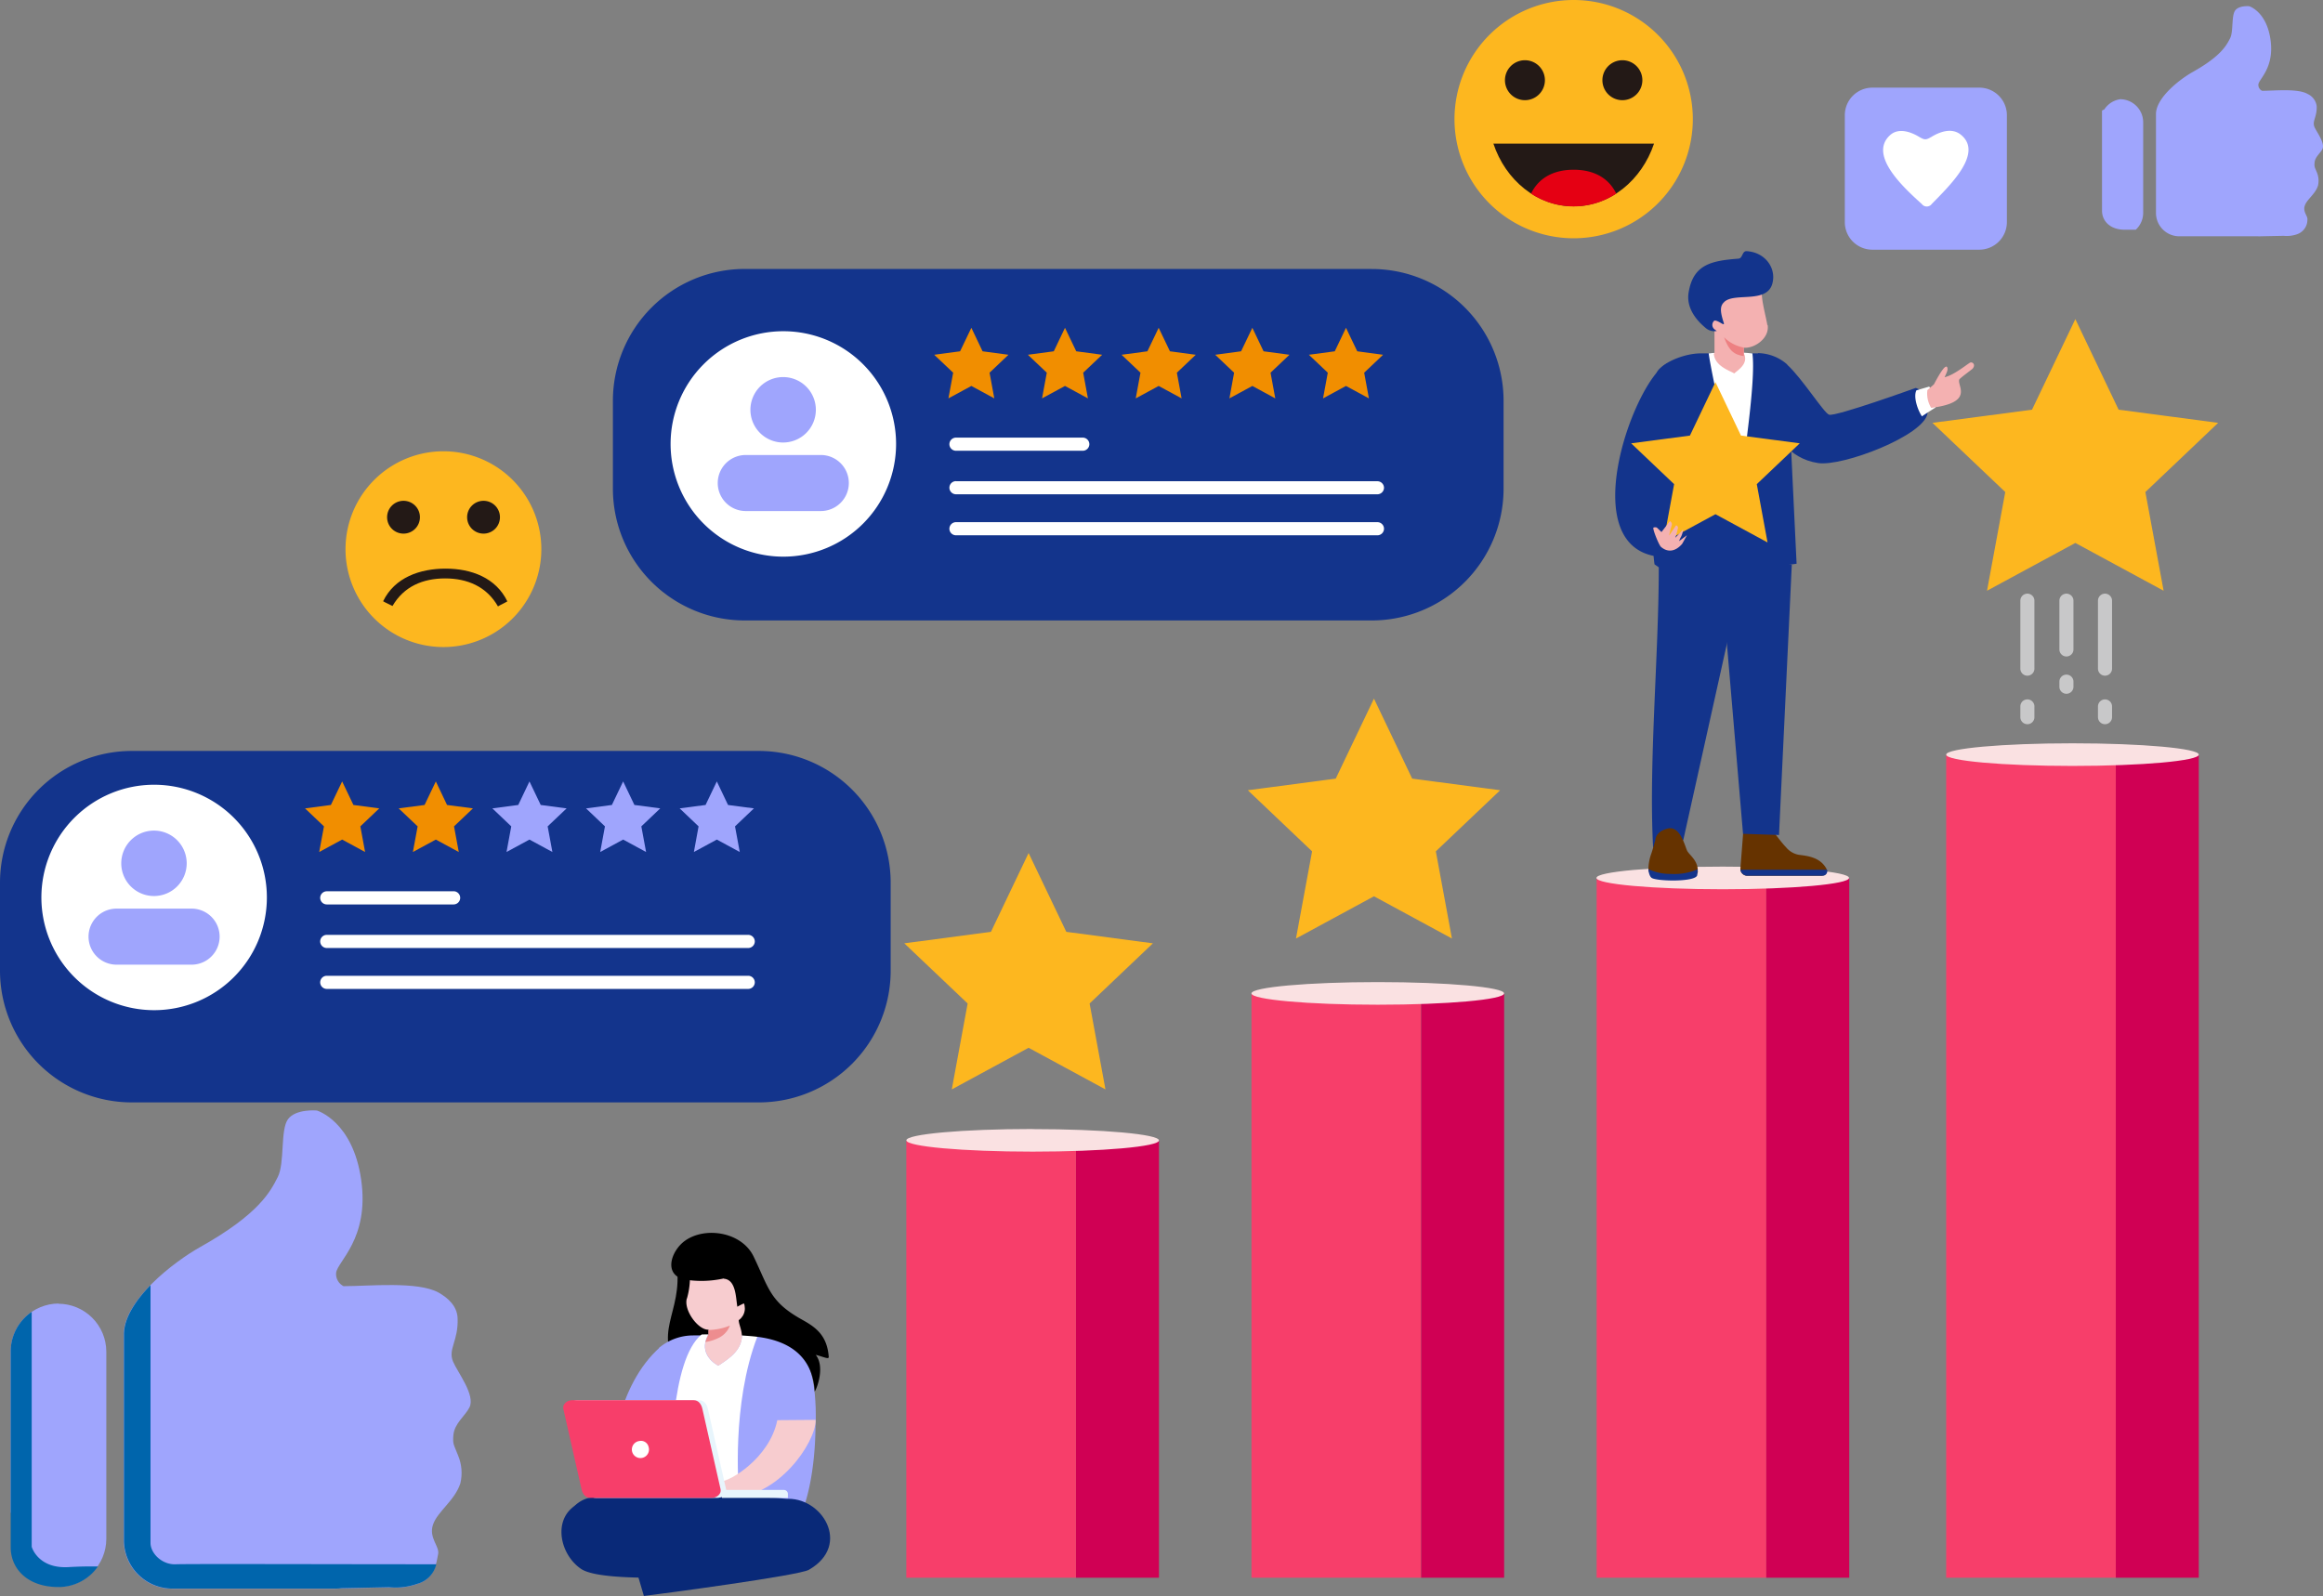<svg xmlns="http://www.w3.org/2000/svg" xmlns:xlink="http://www.w3.org/1999/xlink" id="Layer_1" data-name="Layer 1" viewBox="0 0 455.77 313.2"><rect x="0" y="0" width="455.77" height="313.2" fill="#808080" stroke="none"/><defs><style>.cls-1{fill:none;clip-rule:evenodd;}.cls-2,.cls-24{fill:#f73e6a;}.cls-3{fill:#d00054;}.cls-4{fill:#fae1e2;}.cls-12,.cls-13,.cls-14,.cls-17,.cls-18,.cls-19,.cls-20,.cls-21,.cls-22,.cls-23,.cls-24,.cls-25,.cls-26,.cls-4,.cls-5,.cls-6,.cls-7,.cls-8,.cls-9{fill-rule:evenodd;}.cls-5{fill:#fdb71f;}.cls-11,.cls-6{fill:#13348c;}.cls-7{fill:#fff;}.cls-16,.cls-8{fill:#9fa5fd;}.cls-9{fill:#f18e00;}.cls-10{fill:#630;}.cls-12{fill:#f4b1b1;}.cls-13{fill:#ed8082;}.cls-14{fill:#c8c8c9;}.cls-15{clip-path:url(#clip-path);}.cls-17{fill:#0065ac;}.cls-18{fill:#102b6e;}.cls-20{fill:#f7cccf;}.cls-21{fill:#092978;}.cls-22{fill:#ed8d8f;}.cls-23{fill:#e8f5fc;}.cls-25{fill:#231916;}.cls-26{fill:#e50013;}</style><clipPath id="clip-path"><path class="cls-1" d="M67.52,252.4c4.94,0,14.44-1,18.53,1.26,1.75,1,3.63,2.58,3.73,5,.19,4.51-1.94,6.06-.89,8.55.89,2.11,4.44,6.6,3.21,9-.85,1.68-2.95,3.11-3.15,5.45-.15,1.8.06,1.75.94,4a8.85,8.85,0,0,1,.43,5.45c-1.13,3.42-4.47,5.48-5.36,8.08s1.32,4.27,1,5.79-.51,4.82-4.16,5.87a12.8,12.8,0,0,1-5.52.66l-9.3.19a9.43,9.43,0,0,1-1.23.08h-32a9.51,9.51,0,0,1-9.48-9.48v-40.4c0-6.72,9.85-14.29,15-17.17,11.65-6.53,13.83-11,15.23-13.75s.47-9.25,2-11.34,5.67-1.71,5.67-1.71,7.07,2.06,8.7,13.64-4.74,16-4.93,18.26a2.66,2.66,0,0,0,1.52,2.6m-56,3.42h0a9.43,9.43,0,0,1,9.4,9.4V302a9.43,9.43,0,0,1-9.4,9.4h0a9.32,9.32,0,0,1-4.26-1c-.91-2.25-1.77-4.32-3-7.75L2.1,296.74V265.22A9.43,9.43,0,0,1,11.5,255.81Z"></path></clipPath></defs><title>Scale to Demand</title><rect class="cls-2" x="177.82" y="223.8" width="33.28" height="85.82"></rect><rect class="cls-3" x="211.11" y="223.8" width="16.28" height="85.82"></rect><path class="cls-4" d="M202.61,221.58c13.69,0,24.78,1,24.78,2.22S216.29,226,202.61,226s-24.78-1-24.78-2.22,11.1-2.22,24.78-2.22"></path><rect class="cls-2" x="245.54" y="194.95" width="33.29" height="114.67"></rect><rect class="cls-2" x="313.26" y="172.29" width="33.29" height="137.33"></rect><rect class="cls-3" x="278.83" y="194.95" width="16.28" height="114.67"></rect><rect class="cls-3" x="346.54" y="172.29" width="16.28" height="137.33"></rect><rect class="cls-2" x="381.84" y="148.1" width="33.28" height="161.52"></rect><rect class="cls-3" x="415.12" y="148.1" width="16.28" height="161.52"></rect><path class="cls-4" d="M338,170.07c13.69,0,24.78,1,24.78,2.22s-11.1,2.22-24.78,2.22-24.78-1-24.78-2.22,11.1-2.22,24.78-2.22"></path><path class="cls-4" d="M406.62,145.87c13.69,0,24.78,1,24.78,2.22s-11.1,2.22-24.78,2.22-24.78-1-24.78-2.22,11.1-2.22,24.78-2.22"></path><path class="cls-4" d="M270.32,192.73c13.69,0,24.78,1,24.78,2.22s-11.1,2.22-24.78,2.22-24.78-1-24.78-2.22,11.1-2.22,24.78-2.22"></path><polygon class="cls-5" points="201.81 167.4 209.21 182.87 226.2 185.12 213.78 196.93 216.89 213.79 201.81 205.62 186.74 213.79 189.85 196.93 177.42 185.12 194.42 182.87 201.81 167.4"></polygon><polygon class="cls-5" points="269.57 137.1 277.07 152.8 294.33 155.08 281.71 167.07 284.87 184.18 269.57 175.89 254.27 184.18 257.43 167.07 244.82 155.08 262.07 152.8 269.57 137.1"></polygon><polygon class="cls-5" points="407.18 62.62 415.67 80.4 435.2 82.98 420.92 96.56 424.5 115.93 407.18 106.55 389.85 115.93 393.43 96.56 379.14 82.98 398.68 80.4 407.18 62.62"></polygon><path class="cls-6" d="M269.13,52.78h-123a25.87,25.87,0,0,0-25.88,25.87V95.89a25.87,25.87,0,0,0,25.88,25.87h123A25.87,25.87,0,0,0,295,95.89V78.66a25.87,25.87,0,0,0-25.87-25.87"></path><path class="cls-7" d="M153.69,65a22.12,22.12,0,1,1-22.12,22.12A22.12,22.12,0,0,1,153.69,65"></path><path class="cls-8" d="M153.64,74a6.42,6.42,0,1,1-6.41,6.44A6.42,6.42,0,0,1,153.64,74"></path><path class="cls-8" d="M146.32,89.29l14.72,0a5.48,5.48,0,0,1,0,11l-14.72,0a5.48,5.48,0,0,1,0-11"></path><polygon class="cls-9" points="190.58 64.33 192.78 68.94 197.86 69.62 194.15 73.14 195.08 78.18 190.58 75.74 186.08 78.18 187.01 73.14 183.29 69.62 188.37 68.94 190.58 64.33"></polygon><polygon class="cls-9" points="208.95 64.33 211.16 68.94 216.24 69.62 212.52 73.14 213.45 78.18 208.95 75.74 204.45 78.18 205.38 73.14 201.67 69.62 206.75 68.94 208.95 64.33"></polygon><polygon class="cls-9" points="227.33 64.33 229.54 68.94 234.61 69.62 230.9 73.14 231.83 78.18 227.33 75.74 222.83 78.18 223.76 73.14 220.05 69.62 225.12 68.94 227.33 64.33"></polygon><polygon class="cls-9" points="245.71 64.33 247.91 68.94 252.99 69.62 249.28 73.14 250.21 78.18 245.71 75.74 241.21 78.18 242.13 73.14 238.42 69.62 243.5 68.94 245.71 64.33"></polygon><polygon class="cls-9" points="264.08 64.33 266.29 68.94 271.36 69.62 267.65 73.14 268.58 78.18 264.08 75.74 259.58 78.18 260.51 73.14 256.8 69.62 261.88 68.94 264.08 64.33"></polygon><path class="cls-7" d="M187.56,85.88h24.88a1.3,1.3,0,0,1,1.29,1.29h0a1.3,1.3,0,0,1-1.29,1.29H187.56a1.3,1.3,0,0,1-1.29-1.29h0a1.3,1.3,0,0,1,1.29-1.29"></path><path class="cls-7" d="M187.56,94.44h82.69a1.3,1.3,0,0,1,1.29,1.29h0A1.3,1.3,0,0,1,270.25,97H187.56a1.3,1.3,0,0,1-1.29-1.29h0a1.3,1.3,0,0,1,1.29-1.29"></path><path class="cls-7" d="M187.56,102.47h82.69a1.3,1.3,0,0,1,1.29,1.29h0a1.3,1.3,0,0,1-1.29,1.29H187.56a1.3,1.3,0,0,1-1.29-1.29h0a1.3,1.3,0,0,1,1.29-1.29"></path><path class="cls-6" d="M346.06,80.55c2.08,4.61,4.7,9.43,10.65,10.32,4.82.73,20.81-5.4,21.46-9.74s-2.31-5-2.31-5-15.74,5.68-17,5.25c-1-.32-5.29-7.14-8.19-9.79-.62-.56-5.47,7-4.57,9"></path><path class="cls-10" d="M357.58,171.86H342.82a1.37,1.37,0,0,1-1.35-1.18,1.38,1.38,0,0,1,0-.29l.6-7.75a8.66,8.66,0,0,1,1.47-.49,1.49,1.49,0,0,0,1.09-1l0-.11c.34-1.49,2.49-2,2.89-.51q.08.28.13.55l0,.13c.06.31.11.6.14.85v0a8.28,8.28,0,0,1,.07,1.05l.57.73.27.36.57.73.26.32c.21.26.41.5.61.72l.28.3a4.24,4.24,0,0,0,2.44,1.47c1.6.22,4.21.4,5.48,2.74a.85.85,0,0,1,.06.15.91.91,0,0,1-.87,1.18"></path><path class="cls-11" d="M357.58,171.86H342.82a1.37,1.37,0,0,1-1.35-1.18h17a.91.91,0,0,1-.87,1.18"></path><path class="cls-6" d="M344.93,69.35H333.65c-2.73,0-6.66,1.37-8.31,3.3-2.37,2.77-1.44,33.78-.72,38.1l.83.59c0,17.27-2,38.5-1.11,55l5.92-1.48,9.59-43.18,2.93-10.79,7.79,0,1.92-.26-1.87-39.13a8.83,8.83,0,0,0-5.7-2.2"></path><path class="cls-6" d="M332.23,79.52c1.12-2.32.26-6.87-2.11-7.9a3.61,3.61,0,0,0-3.14-.24c-6.53,3.66-18.59,37-.73,37.93,2.53-.88,3.76-25.18,6-29.8"></path><path class="cls-7" d="M343.82,69.35c.75,5.6-1.94,22-2.58,28.17-.2-.48-5.44-23.85-6-28.17a42.56,42.56,0,0,1,8.54,0"></path><path class="cls-12" d="M346.81,63.78c.4,2.63-2.62,4.63-4.67,4.46v1.2l.11.15c.72,1.86-1.3,3.06-2,3.7-.61-.47-3.88-1.36-4-3.94h.13V64.83a2,2,0,0,1-.45-.2,1.58,1.58,0,0,1-.51-1.64c.12-.69,1.08-.22,1.08-.22h0c-.84-2.06-1.91-3.83.25-5s6.5-1.06,6.5-1.06l2.61-.27c-.7,1.12.62,5.57.88,7.31"></path><path class="cls-13" d="M338.28,66.23c.92,2.45,1.79,3.36,3.85,3.65V68.2a7.22,7.22,0,0,1-3.85-2"></path><polygon class="cls-6" points="351.55 110.81 337.36 109.19 341.98 163.63 349.04 163.86 351.55 110.81"></polygon><path class="cls-10" d="M333.13,171c-.12,2.15-7.75,1.41-9,.76a1.47,1.47,0,0,1-.71-1.31,9.18,9.18,0,0,1,.59-3c.49-1.52.42-1.49.76-2.52,0,0-.09-1.69,2.41-2.33s3.42,3.55,3.84,4.36,1.91,1.75,2.07,3.57a3.73,3.73,0,0,1,0,.52"></path><path class="cls-11" d="M333,171.71c-.15,1.4-7.66,1.26-8.88.61-.47-.25-.67-1.18-.71-1.76a9.92,9.92,0,0,0,4.33.94,11.73,11.73,0,0,0,5.35-.91c0,.17-.08.94-.09,1.12"></path><path class="cls-6" d="M338.27,59.29c-.79.74-.79,1.7-.21,3.62.17.57.43,1-.43.47-.4-.24-1.06-.59-1.31-.43a1.09,1.09,0,0,0,0,1.62c.17.15.51.38.51.38a2.57,2.57,0,0,1-2.11-.53c-1-.82-4-3.42-3.42-7,.89-5.41,4.25-6.25,9.78-6.66.87-.07.69-1.52,1.61-1.47,3.58.2,5.82,3.25,5.07,6.26-1,4.13-7.41,1.78-9.45,3.69"></path><polygon class="cls-5" points="336.57 74.99 341.58 85.48 353.11 87 344.68 95.01 346.79 106.45 336.57 100.91 326.35 106.45 328.46 95.01 320.03 87 331.56 85.48 336.57 74.99"></polygon><path class="cls-12" d="M324.41,103.54a.87.87,0,0,1,.67,0l.9.87,1.65-2.13a.68.68,0,0,1,.34.87,15.18,15.18,0,0,0-.48,1.94l1.36-2a.49.49,0,0,1,.36.56c-.08.43-.51,1.88-.51,1.88l1.53-1.64a4.41,4.41,0,0,1-.39,1.41,5.46,5.46,0,0,0-.41.9l1.54-1.16s-.9,1.65-.94,1.7c-1.31,1.51-2.82,1.73-4.15.58-.41-.36-1.75-3.68-1.46-3.8"></path><path class="cls-6" d="M148.85,147.37h-123A25.87,25.87,0,0,0,0,173.24v17.23a25.87,25.87,0,0,0,25.88,25.87h123a25.87,25.87,0,0,0,25.87-25.87V173.24a25.87,25.87,0,0,0-25.87-25.87"></path><path class="cls-7" d="M30.25,154A22.12,22.12,0,1,1,8.12,176.15,22.12,22.12,0,0,1,30.25,154"></path><path class="cls-8" d="M30.2,163a6.42,6.42,0,1,1-6.41,6.44A6.42,6.42,0,0,1,30.2,163"></path><path class="cls-8" d="M22.87,178.31l14.72,0a5.48,5.48,0,0,1,0,11l-14.72,0a5.48,5.48,0,1,1,0-11"></path><polygon class="cls-9" points="67.13 153.35 69.34 157.97 74.41 158.64 70.7 162.17 71.63 167.2 67.13 164.76 62.63 167.2 63.56 162.17 59.85 158.64 64.92 157.97 67.13 153.35"></polygon><polygon class="cls-9" points="85.51 153.35 87.71 157.97 92.79 158.64 89.08 162.17 90.01 167.2 85.51 164.76 81.01 167.2 81.94 162.17 78.22 158.64 83.3 157.97 85.51 153.35"></polygon><polygon class="cls-8" points="103.88 153.35 106.09 157.97 111.17 158.64 107.45 162.17 108.38 167.2 103.88 164.76 99.38 167.2 100.31 162.17 96.6 158.64 101.68 157.97 103.88 153.35"></polygon><polygon class="cls-8" points="122.26 153.35 124.47 157.97 129.54 158.64 125.83 162.17 126.76 167.2 122.26 164.76 117.76 167.2 118.69 162.17 114.98 158.64 120.05 157.97 122.26 153.35"></polygon><polygon class="cls-8" points="140.64 153.35 142.84 157.97 147.92 158.64 144.21 162.17 145.14 167.2 140.64 164.76 136.14 167.2 137.06 162.17 133.35 158.64 138.43 157.97 140.64 153.35"></polygon><path class="cls-7" d="M64.11,174.9H89a1.3,1.3,0,0,1,1.29,1.29h0A1.3,1.3,0,0,1,89,177.49H64.11a1.3,1.3,0,0,1-1.29-1.29h0a1.3,1.3,0,0,1,1.29-1.29"></path><path class="cls-7" d="M64.11,183.46H146.8a1.3,1.3,0,0,1,1.29,1.29h0a1.3,1.3,0,0,1-1.29,1.29H64.11a1.3,1.3,0,0,1-1.29-1.29h0a1.3,1.3,0,0,1,1.29-1.29"></path><path class="cls-7" d="M64.11,191.49H146.8a1.3,1.3,0,0,1,1.29,1.29h0a1.3,1.3,0,0,1-1.29,1.29H64.11a1.3,1.3,0,0,1-1.29-1.29h0a1.3,1.3,0,0,1,1.29-1.29"></path><path class="cls-7" d="M376,76.6c-.66,1.28.28,3.95,1.09,5.11.25-.23,2.65-1.73,2.65-1.73a5.42,5.42,0,0,0-1.24-4.11Z"></path><path class="cls-12" d="M379.44,75.42c.32-.63,1.64-3.09,2.23-3.41.3-.16.33,0,.4.13a1.29,1.29,0,0,1-.05.74,11,11,0,0,1-.5,1.15c1.63-.39,3.49-1.83,4.87-2.79.56-.39,1.31.29.65,1.09-.18.21-2.54,1.89-2.64,2.16-.44,1.26,3,4.48-5.5,5.55a5.32,5.32,0,0,1-.75-3.49Z"></path><path class="cls-14" d="M405.43,116.5h0a1.38,1.38,0,0,1,1.38,1.38v9.57a1.38,1.38,0,0,1-2.76,0v-9.57a1.38,1.38,0,0,1,1.38-1.38"></path><path class="cls-14" d="M405.43,132.39h0a1.38,1.38,0,0,1,1.38,1.38v1a1.38,1.38,0,0,1-2.76,0v-1a1.38,1.38,0,0,1,1.38-1.38"></path><path class="cls-14" d="M413,116.5h0a1.38,1.38,0,0,1,1.38,1.38v13.34a1.38,1.38,0,0,1-2.76,0V117.88A1.38,1.38,0,0,1,413,116.5"></path><path class="cls-14" d="M413,137.25h0a1.38,1.38,0,0,1,1.38,1.38v2.11a1.38,1.38,0,1,1-2.76,0v-2.11a1.38,1.38,0,0,1,1.38-1.38"></path><path class="cls-14" d="M397.77,116.5h0a1.38,1.38,0,0,1,1.38,1.38v13.34a1.38,1.38,0,0,1-2.76,0V117.88a1.38,1.38,0,0,1,1.38-1.38"></path><path class="cls-14" d="M397.77,137.25h0a1.38,1.38,0,0,1,1.38,1.38v2.11a1.38,1.38,0,1,1-2.76,0v-2.11a1.38,1.38,0,0,1,1.38-1.38"></path><g class="cls-15"><rect class="cls-16" x="2.1" y="217.51" width="91.22" height="94.36"></rect></g><path class="cls-17" d="M29.53,252.21v50.56c0,2.1,2.3,4.35,5,4.21,1.92-.1,33.1,0,51.07,0a5.2,5.2,0,0,1-3.75,3.84,12.8,12.8,0,0,1-5.52.66l-9.3.19a9.43,9.43,0,0,1-1.23.08h-32a9.51,9.51,0,0,1-9.48-9.48v-40.4c0-3.23,2.28-6.65,5.21-9.66"></path><path class="cls-17" d="M19.23,307.39a9.41,9.41,0,0,1-7.72,4.06h0c-6.14,0-9.41-3.6-9.41-7.81V265.22a9.41,9.41,0,0,1,4.12-7.77v46.09s1.18,4.31,7.17,4c2.55-.15,4.47-.15,5.83-.12"></path><path class="cls-18" d="M131.52,295.39c1.87,0,3.38,1.9,3.38,4.23s-1.51,4.23-3.38,4.23-3.38-1.89-3.38-4.23,1.51-4.23,3.38-4.23"></path><path class="cls-19" d="M132.75,248.09c1.37,10-5.34,13.06,1.23,22.29,0,0,4-4.43,5.74-4.74s2-5.73,2-6-1.53-11.07-1.53-11.07Z"></path><path class="cls-8" d="M136,262.06h15.65c2,0,6.76,3.7,7.61,8.52h0c1.59,7.76.88,24.82-4.61,30.91l-6.23-.08-19.08-4.73V264.48a10.39,10.39,0,0,1,6.66-2.41"></path><path class="cls-8" d="M151.69,262.11c7.73.76,8.45,10.47,8.35,16.53h-8.34Z"></path><path class="cls-7" d="M139,261.86c-1.77,3,.16,5.18,1.91,6.15,2.46-1.6,4.67-3.15,4.67-6.15,0,0,2.42-.87,3,.48-5.11,13.25-3.63,30-3.63,30-3.55-.11-13-1.69-13.08-1.41-.38-3.23-.33-24.18,5.8-29.05Z"></path><path class="cls-20" d="M152.45,278.7l7.59-.06c0,4.58-7.46,15.16-16.31,15.16h-11s2.35-3,5.44-3.26,3.22.18,3.22.18c1.71.06,9.58-4.52,11.11-12"></path><path class="cls-21" d="M116.91,293.8H150a5.92,5.92,0,0,1,1.1.1h0c8.91,0,9.08,5.53,9.74,11.77h-43.9a5.94,5.94,0,1,1,0-11.88"></path><path class="cls-21" d="M115.43,294.39a12.2,12.2,0,0,1,4.37-.57c4.9.64,34,9.45,34,9.45l-5.14,6c-6-.38-30.09,1.75-34.68-1.4-4.78-3.28-5.88-11.79,1.41-13.45"></path><path class="cls-20" d="M134.75,254.84c-.63,2.31,2.25,6.21,4.27,6.1v.93h0c-1.76,3,.17,5.17,1.91,6.14h0c2.45-1.59,4.65-3.14,4.67-6.13v-3.49c.17-.05.18.25.53,0a3.89,3.89,0,0,0,1-2.58c-.14-.81-1.17-1.27-1.17-1.27,1-2.39,1.74-2.77-.76-4.1s-7.55-1.23-7.55-1.23l-2.29.77a15.39,15.39,0,0,1-.57,4.8"></path><path class="cls-22" d="M138.51,261a4.23,4.23,0,0,0,.51,0,11.85,11.85,0,0,0,4.19-.86,4.41,4.41,0,0,1-2.29,2.45,8.69,8.69,0,0,1-2.5.77,5.26,5.26,0,0,1,.59-1.42h0v-.93Z"></path><path class="cls-8" d="M129.54,264.34c-4.25,3.79-6.72,9-8.23,14.52,2.78-.18,5.7-.17,8.46-.26Z"></path><path class="cls-23" d="M137.2,274.78H113.27c-.92,0-1.88.78-1.68,1.68l3.58,15.81c.2.9.75,1.68,1.68,1.68h23.93c.92,0,1.88-.78,1.68-1.68l-3.58-15.81c-.2-.9-.76-1.68-1.68-1.68"></path><path class="cls-24" d="M136.12,274.78H112.2c-.92,0-1.88.78-1.68,1.68l3.58,15.81c.2.9.76,1.68,1.68,1.68H139.7c.92,0,1.88-.78,1.68-1.68l-3.58-15.81c-.2-.9-.76-1.68-1.68-1.68"></path><path class="cls-7" d="M125.44,282.79a1.68,1.68,0,1,0,1.81,1.15,1.53,1.53,0,0,0-1.81-1.15"></path><path class="cls-23" d="M153.8,292.38H141.65v1.57h12.93v-.78a.78.78,0,0,0-.78-.78"></path><path class="cls-21" d="M154,294.15c-4.93.24-30.36,9.88-30.36,9.88l2.69,9.17c3.75-.46,30.34-4,32.36-5.13,8.55-4.9,2.47-14.56-4.68-13.91"></path><path class="cls-19" d="M142,250.89a20.21,20.21,0,0,1-7.73.2c-4.22-1-2.54-5.71.14-7.61,4-2.85,11.16-1.7,13.46,3.13,3,6.23,3.16,8.85,9.5,12.37,2.57,1.43,4.92,3,5.23,7.32,0,.51-.94,0-2.55-.42,1.87,2.4.19,6.69-.21,7.19-.63-11-11.91-10.73-14.27-11-.11-1.33-.62-2.21-.63-3a2.81,2.81,0,0,0,1.2-2.24c-.08-1.37-.26-1-.42-.94a10.62,10.62,0,0,0-1.05.55c-.32-1.77-.24-5.31-2.66-5.5"></path><path class="cls-8" d="M367.35,17.2h21a5.41,5.41,0,0,1,5.4,5.4v21a5.42,5.42,0,0,1-5.4,5.4h-21a5.41,5.41,0,0,1-5.4-5.4v-21a5.41,5.41,0,0,1,5.4-5.4"></path><path class="cls-7" d="M378.87,26.91c1.42-.88,3.91-2,5.8-.51,4.67,3.67-2.41,10.26-5.68,13.65a1.21,1.21,0,0,1-1.92,0c-3.31-3-10.6-9.53-6.26-13.51,1.75-1.6,4.24-.57,5.71.31,1,.59,1.34.68,2.34.05"></path><path class="cls-5" d="M308.75,0a23.38,23.38,0,1,1-23.38,23.38A23.38,23.38,0,0,1,308.75,0"></path><path class="cls-25" d="M299.19,11.82a3.92,3.92,0,1,1-3.92,3.92,3.92,3.92,0,0,1,3.92-3.92"></path><path class="cls-25" d="M318.31,11.82a3.92,3.92,0,1,1-3.92,3.92,3.92,3.92,0,0,1,3.92-3.92"></path><path class="cls-25" d="M324.52,28.18c-2.42,7.19-8.57,12.3-15.77,12.3S295.39,35.37,293,28.18Z"></path><path class="cls-26" d="M317.11,38a15.2,15.2,0,0,1-16.72,0c1.62-3.34,4.76-4.69,8.36-4.69s6.74,1.35,8.36,4.69"></path><path class="cls-5" d="M87,88.56a19.21,19.21,0,1,1-19.21,19.21A19.21,19.21,0,0,1,87,88.56"></path><path class="cls-25" d="M79.17,98.28a3.22,3.22,0,1,1-3.22,3.22,3.22,3.22,0,0,1,3.22-3.22"></path><path class="cls-25" d="M94.87,98.28a3.22,3.22,0,1,1-3.22,3.22,3.22,3.22,0,0,1,3.22-3.22"></path><path class="cls-25" d="M99.56,118c-.46.3-1.38.7-1.86,1-2.23-3.89-6-5.49-10.37-5.49s-8.09,1.58-10.32,5.41c-.43-.24-1.42-.66-1.84-.93,2.26-4.67,7.22-6.4,12.25-6.4s9.87,1.77,12.13,6.44"></path><path class="cls-8" d="M443.81,17.82c2.38,0,7-.5,8.92.61a3.06,3.06,0,0,1,1.8,2.39c.09,2.17-.93,2.92-.43,4.11.43,1,2.14,3.18,1.54,4.35-.41.81-1.42,1.5-1.52,2.62-.07.86,0,.84.45,1.93a4.26,4.26,0,0,1,.21,2.63c-.54,1.65-2.15,2.64-2.58,3.89s.64,2.06.51,2.79a3,3,0,0,1-2,2.82,6.16,6.16,0,0,1-2.66.32l-4.48.09a4.59,4.59,0,0,1-.59,0H427.58A4.58,4.58,0,0,1,423,41.84V22.39c0-3.24,4.74-6.88,7.22-8.27,5.61-3.14,6.66-5.31,7.33-6.62s.22-4.45,1-5.46,2.73-.82,2.73-.82,3.4,1,4.19,6.56-2.28,7.71-2.38,8.79a1.28,1.28,0,0,0,.73,1.25M416,19.47h0A4.54,4.54,0,0,1,420.49,24V41.73A4.51,4.51,0,0,1,419.12,45l0,0,0,0,0,0h0l0,0h0l-.09.08h0l0,0-.05,0,0,0,0,0,0,0-.05,0h0l0,0h0l-.06,0,0,0,0,0,0,0h0l-.06,0,0,0,0,0-.07,0,0,0,0,0h0l-.06,0,0,0-.05,0h0l-.06,0h0l-.08,0h0l-.07,0h0l-.08,0h0l-.09,0h0l-.08,0h0l-.08,0h0l-.07,0h0l-.08,0h0l-.09,0h0l-.1,0h-.89c-2.91,0-4.46-1.75-4.45-3.76V23.65h0v-.1h0v-.09h0V23.3l0-.1v0l0-.08h0l0-.08v0l0-.09h0l0-.09v0h0l0-.07v0h0l0-.08h0l0-.09v0l0-.09h0l0-.08v0h0l0-.06h0l0,0,0,0,0-.05,0-.06,0,0,0-.07h0l0-.08v0l0-.08v0l0-.06v0l0-.06h0l0,0h0l0-.05,0,0,0,0,0,0,0-.05h0l0,0h0l0-.05h0l0-.05h0l0,0h0l0,0h0l0,0,0,0,0,0,0,0h0l0,0,.06-.06h0l.06-.05,0,0h0l.05,0h0l0,0,0,0,.06-.05h0l.08-.06h0l.06,0,0,0h0l.06,0A4.5,4.5,0,0,1,416,19.47Z"></path></svg>